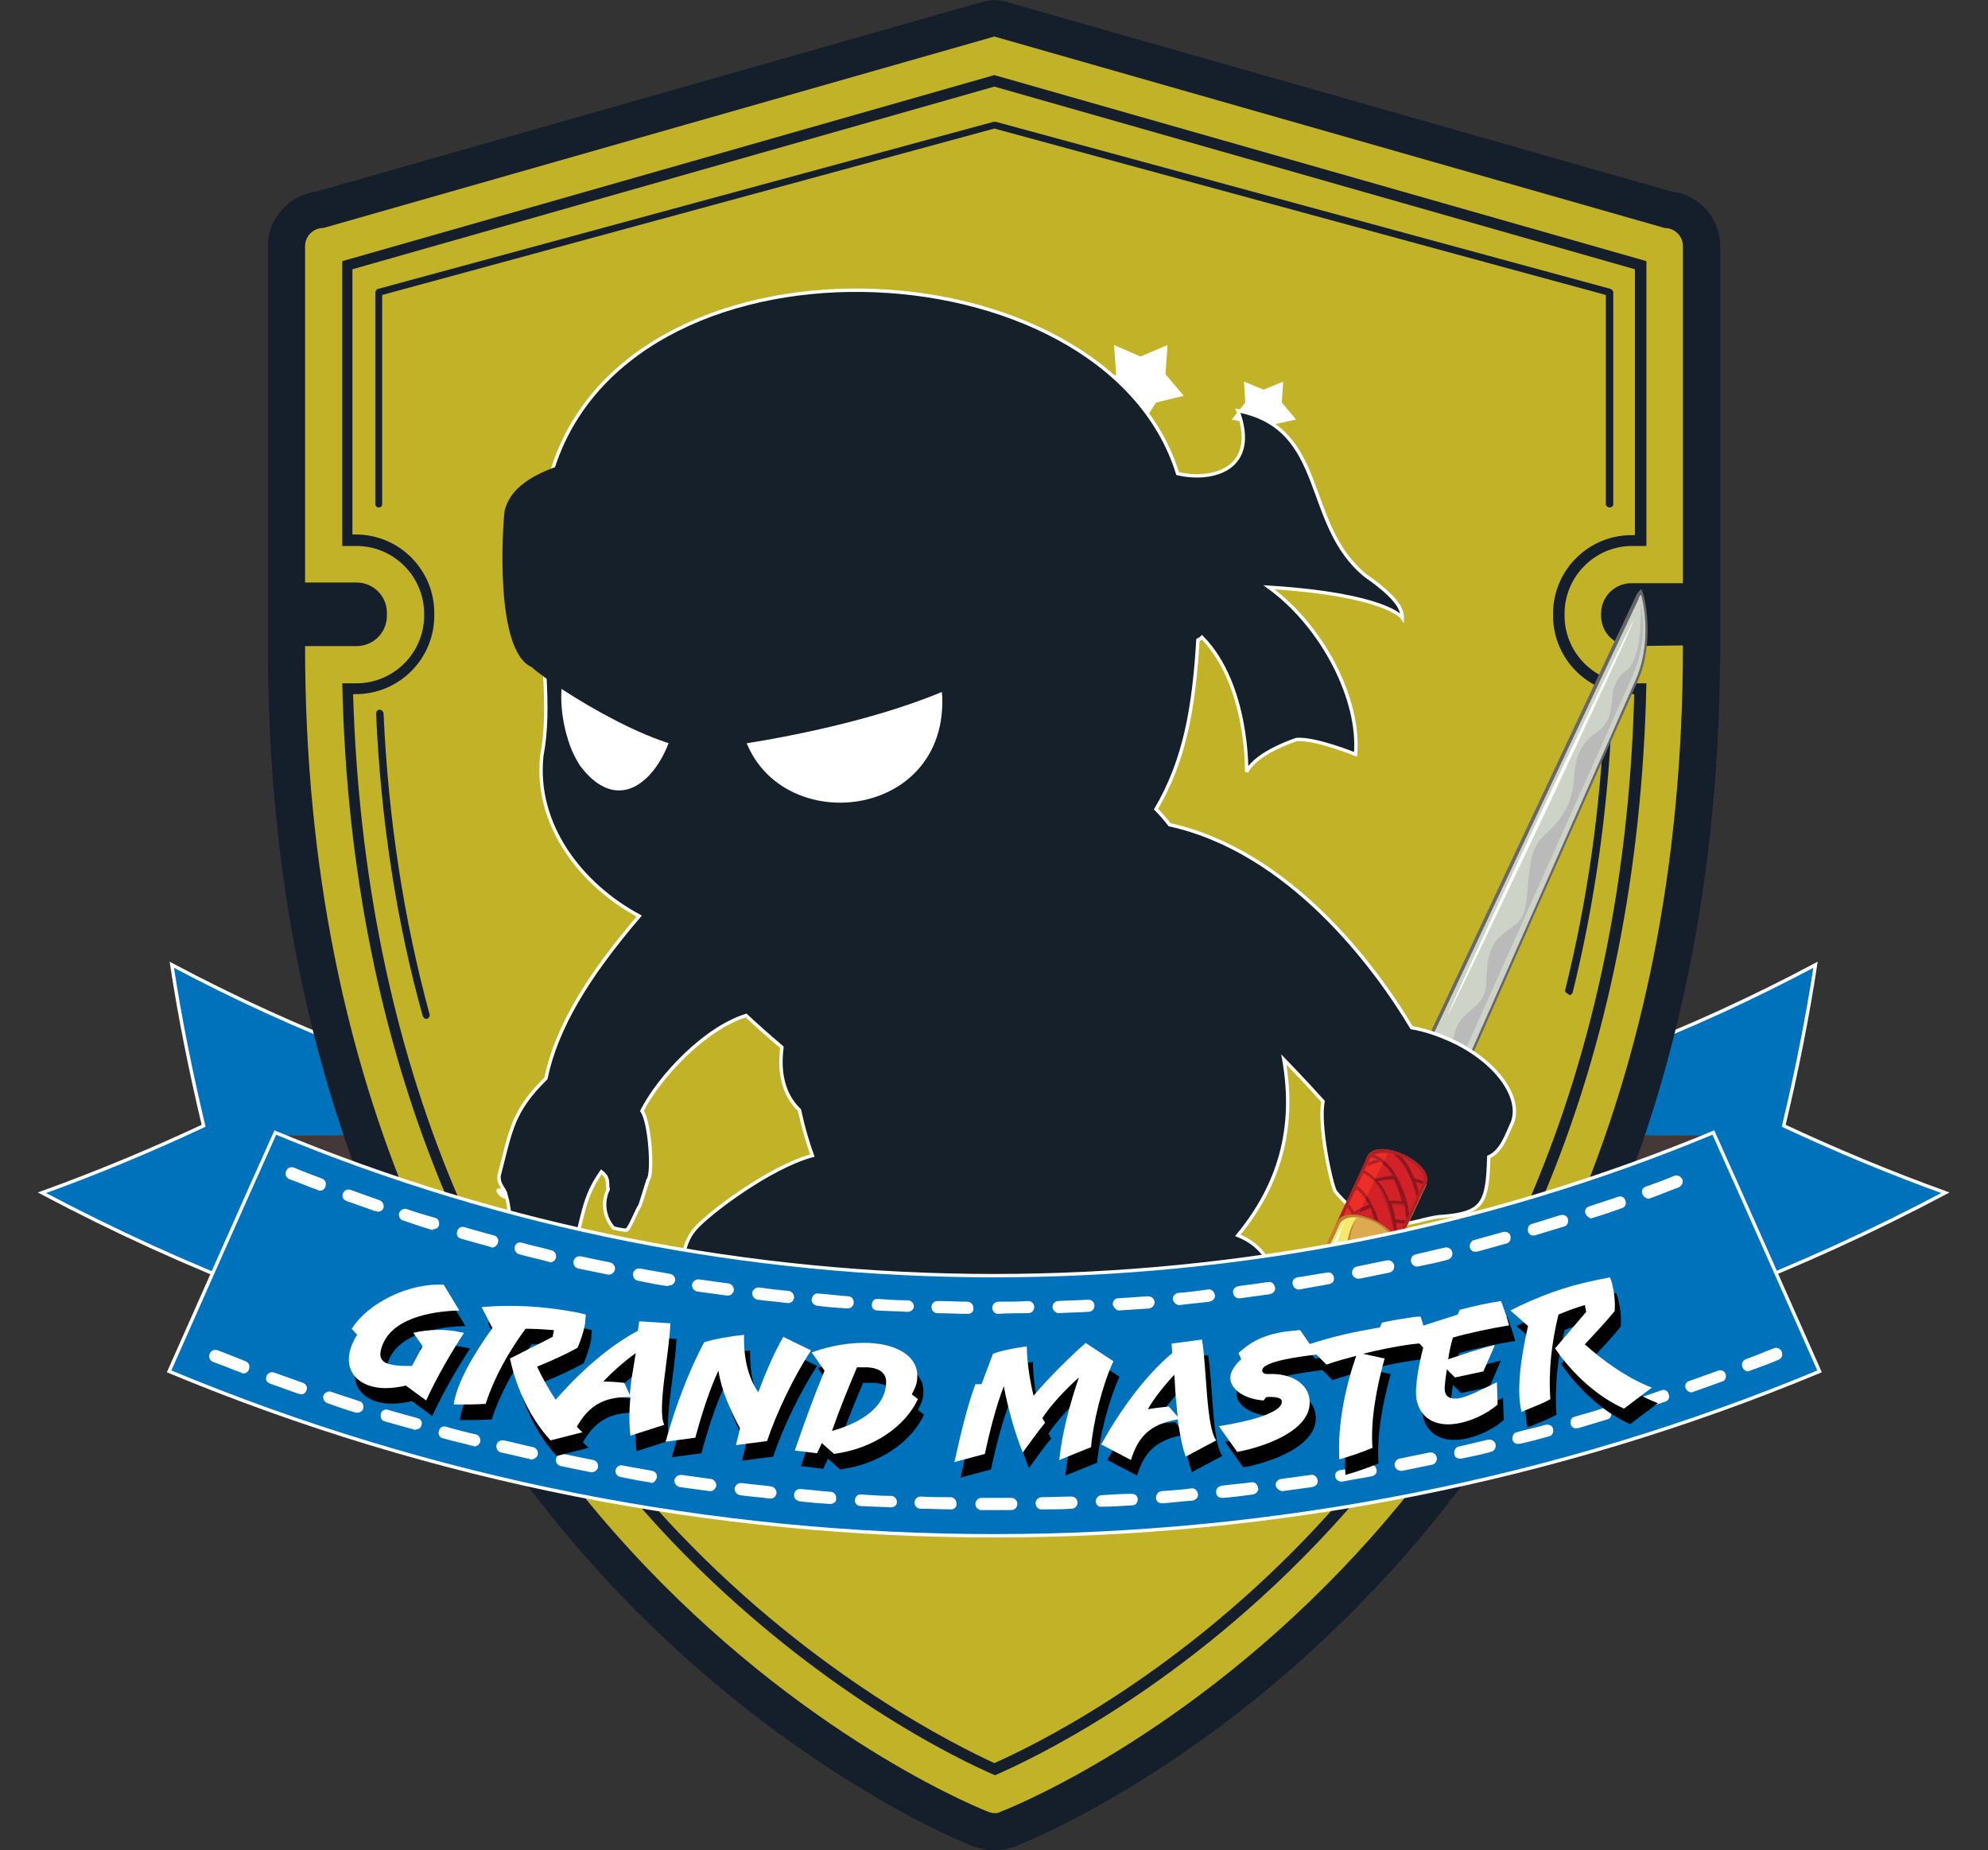 <?xml version="1.0" encoding="utf-8"?>
<!-- Generator: Adobe Illustrator 27.5.0, SVG Export Plug-In . SVG Version: 6.00 Build 0)  -->
<svg version="1.1" id="Layer_1" xmlns="http://www.w3.org/2000/svg" xmlns:xlink="http://www.w3.org/1999/xlink" x="0px" y="0px"
	 viewBox="0 0 293.9 273.5" style="enable-background:new 0 0 293.9 273.5;" xml:space="preserve">
<rect x="0" y="0" width="293.9" height="273.5" fill="#333333" stroke="none"/>
<style type="text/css">
	.st0{fill:#0072BC;stroke:#FFFFFF;stroke-width:0.5;stroke-miterlimit:10;}
	.st1{fill:#453838;}
	.st2{fill:#151F2B;}
	.st3{fill:#C2B227;}
	.st4{fill:#FFFFFF;}
	.st5{fill:#666766;}
	.st6{fill:#CED3C8;}
	.st7{fill:#B9BAB9;}
	.st8{fill:#16202B;}
	.st9{fill:none;stroke:#FFFFFF;stroke-width:0.5;}
	.st10{fill:#C47D35;}
	.st11{fill:#AF2024;}
	.st12{fill:#ED2E27;}
	.st13{fill:#D32128;}
	.st14{fill:#F5E96C;}
	.st15{fill:#E8BA5D;}
	.st16{fill:#8E161F;}
	.st17{fill:#DDAA50;}
	.st18{fill:#F4D271;}
	.st19{enable-background:new    ;}
</style>
<g>
	<path class="st0" d="M210.2,165c20.1-5,39.6-12.5,58.2-22.4c-1.2,7.9-2.8,15.8-4.7,23.8c7.7,3.6,15.6,6.9,23.9,9.9
		c-21.5,11.4-44.2,20.1-67.4,25.9C216.9,189.8,213.6,177.4,210.2,165L210.2,165z"/>
	<path class="st1" d="M210.2,165c13.8,2.1,28.1,3.1,43,2.8c5.2,11.8,10.5,23.6,15.7,35.3c-16.7,1.1-33,0.7-48.7-0.9
		C216.9,189.8,213.6,177.4,210.2,165L210.2,165z"/>
	<path class="st0" d="M83.6,165c-20-5-39.6-12.5-58.2-22.4c1.2,7.9,2.8,15.8,4.7,23.8c-7.7,3.6-15.6,6.9-23.9,9.9
		c21.5,11.4,44.2,20.1,67.4,25.9C77,189.8,80.3,177.4,83.6,165L83.6,165z"/>
	<path class="st1" d="M83.6,165c-13.8,2.1-28.1,3.1-43,2.8c-5.2,11.8-10.5,23.6-15.7,35.3c16.7,1.1,33,0.7,48.7-0.9
		C77,189.8,80.3,177.4,83.6,165L83.6,165z"/>
</g>
<g>
	<path class="st2" d="M147,273.5c-0.9,0-1.9-0.2-2.8-0.5c0,0-0.1,0-0.1,0c-1.1-0.4-26.7-10.5-52.5-37.4
		c-15.1-15.8-27.2-34.2-35.8-54.6c-10.8-25.5-16.2-54.2-16.2-85.4V36.4c0-4.2,3.2-7.6,7.2-8.1l98.7-28.1c0.5-0.1,1-0.2,1.5-0.2
		s1,0.1,1.5,0.2l98.6,28.1c4.1,0.5,7.2,3.9,7.2,8.1v59.1c0,31.3-5.4,60.2-16.2,85.7c-8.6,20.5-20.7,38.9-35.8,54.6
		c-25.8,26.9-51.4,36.8-52.4,37.2c0,0-0.1,0-0.1,0C148.9,273.3,148,273.5,147,273.5L147,273.5L147,273.5z"/>
	<path class="st3" d="M241.2,95.5c-2.5,0-4.5-2-4.5-4.5v-0.3c0-2.5,2-4.5,4.5-4.5h7.6V36.4c0-1.5-1.2-2.7-2.7-2.7L147,5.4L47.8,33.7
		c-1.5,0-2.7,1.2-2.7,2.7v49.7h7.6c2.5,0,4.5,2,4.5,4.5V91c0,2.5-2,4.5-4.5,4.5h-7.6c0,133.5,101,172.3,101,172.3
		c0.3,0.1,0.6,0.2,0.9,0.2s0.6,0,0.9-0.2c0,0,100.9-38.1,100.9-172.4C240.4,95.5,241.2,95.5,241.2,95.5L241.2,95.5z"/>
	<path class="st2" d="M147,11.1l96.4,27.5v42.1h-2.1c-5.5,0-10,4.5-10,10V91c0,5.5,4.5,10,10,10h2.1c-0.6,27.8-5.7,53.3-15.3,76
		c-8.1,19.2-19.4,36.5-33.6,51.3c-21.3,22.2-42.6,32-47.4,34.1c-4.9-2.1-26.5-12.3-47.9-34.7c-14.1-14.9-25.4-32.1-33.4-51.3
		c-9.5-22.6-14.6-47.9-15.2-75.4h2.1c5.5,0,10-4.5,10-10v-0.3c0-5.5-4.5-10-10-10h-2.1V38.6L147,11.1L147,11.1z M147,12.8l-94.9,27
		v39.2h0.5c6.4,0,11.6,5.2,11.6,11.6V91c0,6.4-5.2,11.6-11.6,11.6h-0.4c0.8,26.6,5.8,51.2,15,73.1c8,19,19.1,36.1,33.1,50.8
		c20.4,21.4,41.3,31.6,46.7,34.1c5.4-2.4,25.9-12.2,46.2-33.4c14-14.6,25.2-31.7,33.3-50.8c9.3-22,14.4-46.8,15.1-73.8h-0.4
		c-6.4,0-11.6-5.2-11.6-11.6v-0.3c0-6.4,5.2-11.6,11.6-11.6h0.5V39.8L147,12.8L147,12.8z"/>
	<path class="st2" d="M62.5,150.2c-3.9-14-6.2-29-6.9-44.7l0,0c0-0.3,0.2-0.6,0.5-0.6l0,0c0.3,0,0.5,0.2,0.6,0.5l0,0
		c0.7,15.7,3,30.5,6.8,44.5l0,0c0.1,0.3-0.1,0.6-0.4,0.7l0,0c0,0-0.1,0-0.1,0l0,0C62.8,150.6,62.6,150.4,62.5,150.2L62.5,150.2
		L62.5,150.2z"/>
	<path class="st2" d="M231.8,146.9c-0.3-0.1-0.5-0.4-0.4-0.6l0,0c3.2-12.9,5.2-26.5,5.8-40.8l0,0c0-0.3,0.3-0.5,0.6-0.5l0,0
		c0.3,0,0.5,0.3,0.5,0.6l0,0c-0.6,14.4-2.6,28.1-5.8,41.1l0,0c-0.1,0.2-0.3,0.4-0.5,0.4l0,0C231.9,146.9,231.8,146.9,231.8,146.9
		L231.8,146.9L231.8,146.9z"/>
	<path class="st2" d="M237.4,74.5V43.6L147,19L56.5,43.6v30.9c0,0.3-0.2,0.5-0.5,0.5l0,0c-0.3,0-0.5-0.2-0.5-0.5l0,0V43.2
		c0-0.2,0.2-0.5,0.4-0.5l0,0L146.9,18h0.3l90.9,24.7c0.2,0.1,0.4,0.3,0.4,0.5l0,0v31.3c0,0.3-0.2,0.5-0.5,0.5l0,0
		C237.6,75,237.4,74.7,237.4,74.5L237.4,74.5L237.4,74.5z"/>
	<g>
		<polygon class="st4" points="142.1,61.7 142.7,56.2 139.2,51.8 144.6,50.7 147.7,46.1 150.5,50.9 155.8,52.3 152.1,56.5 152.4,62 
			147.3,59.8 		"/>
		<polygon class="st4" points="125.2,63.1 123,59.5 118.9,58.5 121.6,55.3 121.3,51 125.2,52.7 129.1,51 128.8,55.3 131.6,58.5 
			127.4,59.5 		"/>
		<polygon class="st4" points="168.6,63.1 166.4,59.5 162.3,58.5 165,55.3 164.7,51 168.6,52.7 172.6,51 172.3,55.3 175,58.5 
			170.9,59.5 		"/>
		<polygon class="st4" points="186.8,65.4 185.1,62.7 182.1,62 184.1,59.5 183.9,56.4 186.8,57.6 189.7,56.4 189.5,59.5 191.6,62 
			188.5,62.7 		"/>
		<polygon class="st4" points="107.1,65.4 105.4,62.7 102.3,62 104.4,59.5 104.1,56.4 107.1,57.6 110,56.4 109.8,59.5 111.8,62 
			108.7,62.7 		"/>
	</g>
</g>
<g>
	<g>
		<g>
			<path class="st5" d="M209.2,157.5l0.5-1.1L241.9,88c0.2-0.4,0.6-0.9,0.7-0.9c0,0,0,0,0.1,0.1c0.6,1,1.9,8-0.6,13.5
				c-2.4,5.3-24.4,55.1-26.8,60.6L209.2,157.5L209.2,157.5z"/>
			<path class="st6" d="M209.8,157.3l0.4-0.8l32.2-68.3c0.1-0.1,0.1-0.2,0.2-0.3c0.6,1.9,1.4,7.8-0.8,12.6
				c-2.3,5.2-23.3,52.7-26.6,60.1L209.8,157.3L209.8,157.3z"/>
			<path class="st7" d="M241.7,100.6c2.2-4.8,1.4-10.8,0.8-12.6c0.4,6.2-0.6,10.1-2.1,11.1c-1.4,1-2,2.7-2.1,4.6
				c-0.2,1.9-0.5,3.4-2.3,4.6s-3.1,2.9-3.3,6.7c-0.2,3.8-2.1,6.5-4.2,8.3c-2.1,1.8-2.3,3.9-2.7,8.6c-0.4,4.8-1.5,4.3-3.8,6.3
				c-2.3,2-2.1,4.7-2.3,7.4c-0.1,2.7-2.5,3.5-3.9,5.4c-1.2,1.6-1.7,7.3-1.8,9.1l1.1,0.7C218.4,153.3,239.4,105.8,241.7,100.6
				L241.7,100.6z"/>
			<path class="st6" d="M241.7,100.6c2.2-4.8,1.4-10.8,0.8-12.6c-0.1,0.1-0.1,0.2-0.2,0.3c0,0,1.8,5.3-0.8,11.2
				c-2.4,5.6-25,55.9-27.2,60.9l0.7,0.5C218.4,153.3,239.4,105.8,241.7,100.6z"/>
			<path class="st4" d="M228,121c-7.6,16-13.8,29-13.9,28.9c-0.1-0.1,5.9-13.1,13.4-29.1c7.6-16,13.8-29,13.9-28.9
				C241.6,91.9,235.5,105,228,121L228,121z"/>
		</g>
		<g>
			<g>
				<path class="st8" d="M214.6,153.8c-2-0.9-4-1.6-5.9-1.9c-5.5-9.2-18.1-26.1-35.8-30c-0.6-0.8-1.3-1.6-2-2.3
					c4.3-7.3,5.6-15.1,6.2-25c0.2-0.1,0.4-0.2,0.6-0.4c6.9,7,6.6,19.9,6.6,19.9c1.4-2.9,7.4-4.8,7.4-4.8c2.8-0.2,8.7,2.2,8.7,2.2
					c0.7-7.9-4.7-18.8-12.8-24.7c17.4,1.1,19.7,4.5,19.7,4.5c0-1.1-0.5-2.8-5.4-6.2c-9.4-7.6-5.5-21.8-18.9-24.4
					c3.2,8.7-3.8,10.5-8.9,9.3c-10.8-34.8-82.5-37.7-92.8,0.7c-2.5,1-4.7,0.6-5.8,5.1c-0.3,3.3-2,20.4,5,23.3
					c0.3,5.2,0.3,8.9-0.4,12.6l0,0c-1.1,10.2,5.8,19.1,14.4,23.7c-7.6,8.9-12.2,16.4-13.8,24c-5,4.9-5.2,7.8-6.9,14.3
					c-0.2,1.4,0.8,1.9,1,2.9c-1.8-1.7-1.3,0.1,0.1,0.4c0.7,2.4,0.3,5.7,2.1,6.8c0.2,0.4,1.2,1.6,2.4,2.7c0.5,1,1.8,4.7,1.8,4.7
					s2.2,3.4,2.4,3.6c2.2,0.9,2.6-2.3,1.8-4c2.7,1.8,3.9-0.5,1.8-2.6c0.1,0,0.2,0.1,0.3,0.1l0,0c0,0,0.4,0.2,0.5-0.2
					c1-1.8-1.7-3-3.3-3.3c1.6-5,1.4-7.6,4.2-11.6c1.2,0.9,0.8,1.6,1,2.6c-0.9,1.9-0.6,4.1,0.8,5.7c0,0,1.4,0.4,2,0.3
					c0.6-0.7,1.5-3.1,1.9-3.6c0.2-0.5,0.9-2.9,1.2-3.8c0.8-0.8,0.3-8.6-0.9-10.2c2.6-5.1,9.3-12.2,15.4-14.1c1.5,1.4,3.3,3,5.3,4.7
					c-0.4,3.1-0.1,6.7,2.6,9.3c0,0,0.6,3.1,1.9,6.7c-6.3,1.7-15.3,8.5-17.3,10.8c-2.2,2.5-2.2,6.1-1.8,11.6
					c1.8,9.9,3.7,9.9,12.7,18.4c-5.6,2.8-7.7,5.2-6.9,8.8h34.5c0,0,0-0.1,0.1-0.4c1.6,0.9,8,0.2,10.5,0.4c2.9,0,32.2,0,36,0
					c4.9-1.3,2-9.9,1.5-13.6c-2-7.6,3.1-20.4-6.4-24.2c6.1-7.4,8.6-15.8,6.8-26c2.7,2.8,5,5.3,5.8,6.2c-0.7,3.3,1.1,11.9,1.8,13.3
					c1.2,1.5,4.3,4.6,6.1,3.2c1,3.6,7,0.5,9.8,0.5c6-0.5,6.6-2,6.8-8.8c1.9-0.8,2.7-3.4,3.5-5.1l0,0
					C225,162.1,221.1,156.8,214.6,153.8L214.6,153.8z M134.1,199.7c-0.1,0.4-0.3,0.8-0.4,1.2c-1.5-2.3-2.6-3.8-2.6-3.8
					c2.4-1.1,4.5-2.6,6-4C135.7,195.7,134.6,198.2,134.1,199.7L134.1,199.7z"/>
				<path class="st8" d="M141.7,220.4C141.7,220.5,141.7,220.5,141.7,220.4L141.7,220.4z"/>
				<path class="st8" d="M141.7,220.4c0-0.1,0-0.2,0-0.3C141.7,220.3,141.7,220.3,141.7,220.4z"/>
			</g>
			<g>
				<path class="st9" d="M214.6,153.8c-2-0.9-4-1.6-5.9-1.9c-5.5-9.2-18.1-26.1-35.8-30c-0.6-0.8-1.3-1.6-2-2.3
					c4.3-7.3,5.6-15.1,6.2-25c0.2-0.1,0.4-0.2,0.6-0.4c6.9,7,6.6,19.9,6.6,19.9c1.4-2.9,7.4-4.8,7.4-4.8c2.8-0.2,8.7,2.2,8.7,2.2
					c0.7-7.9-4.7-18.8-12.8-24.7c17.4,1.1,19.7,4.5,19.7,4.5c0-1.1-0.5-2.8-5.4-6.2c-9.4-7.6-5.5-21.8-18.9-24.4
					c3.2,8.7-3.8,10.5-8.9,9.3c-10.8-34.8-82.5-37.7-92.8,0.7c-2.5,1-4.7,0.6-5.8,5.1c-0.3,3.3-2,20.4,5,23.3
					c0.3,5.2,0.3,8.9-0.4,12.6l0,0c-1.1,10.2,5.8,19.1,14.4,23.7c-7.6,8.9-12.2,16.4-13.8,24c-5,4.9-5.2,7.8-6.9,14.3
					c-0.2,1.4,0.8,1.9,1,2.9c-1.8-1.7-1.3,0.1,0.1,0.4c0.7,2.4,0.3,5.7,2.1,6.8c0.2,0.4,1.2,1.6,2.4,2.7c0.5,1,1.8,4.7,1.8,4.7
					s2.2,3.4,2.4,3.6c2.2,0.9,2.6-2.3,1.8-4c2.7,1.8,3.9-0.5,1.8-2.6c0.1,0,0.2,0.1,0.3,0.1l0,0c0,0,0.4,0.2,0.5-0.2
					c1-1.8-1.7-3-3.3-3.3c1.6-5,1.4-7.6,4.2-11.6c1.2,0.9,0.8,1.6,1,2.6c-0.9,1.9-0.6,4.1,0.8,5.7c0,0,1.4,0.4,2,0.3
					c0.6-0.7,1.5-3.1,1.9-3.6c0.2-0.5,0.9-2.9,1.2-3.8c0.8-0.8,0.3-8.6-0.9-10.2c2.6-5.1,9.3-12.2,15.4-14.1c1.5,1.4,3.3,3,5.3,4.7
					c-0.4,3.1-0.1,6.7,2.6,9.3c0,0,0.6,3.1,1.9,6.7c-6.3,1.7-15.3,8.5-17.3,10.8c-2.2,2.5-2.2,6.1-1.8,11.6
					c1.8,9.9,3.7,9.9,12.7,18.4c-5.6,2.8-7.7,5.2-6.9,8.8h34.5c0,0,0-0.1,0.1-0.4c1.6,0.9,8,0.2,10.5,0.4c2.9,0,32.2,0,36,0
					c4.9-1.3,2-9.9,1.5-13.6c-2-7.6,3.1-20.4-6.4-24.2c6.1-7.4,8.6-15.8,6.8-26c2.7,2.8,5,5.3,5.8,6.2c-0.7,3.3,1.1,11.9,1.8,13.3
					c1.2,1.5,4.3,4.6,6.1,3.2c1,3.6,7,0.5,9.8,0.5c6-0.5,6.6-2,6.8-8.8c1.9-0.8,2.7-3.4,3.5-5.1l0,0
					C225,162.1,221.1,156.8,214.6,153.8L214.6,153.8z M134.1,199.7c-0.1,0.4-0.3,0.8-0.4,1.2c-1.5-2.3-2.6-3.8-2.6-3.8
					c2.4-1.1,4.5-2.6,6-4C135.7,195.7,134.6,198.2,134.1,199.7L134.1,199.7z"/>
				<path class="st9" d="M141.7,220.4C141.7,220.5,141.7,220.5,141.7,220.4L141.7,220.4z"/>
				<path class="st9" d="M141.7,220.4c0-0.1,0-0.2,0-0.3C141.7,220.3,141.7,220.3,141.7,220.4z"/>
			</g>
		</g>
		<g>
			<g>
				
					<rect x="196.8" y="174.4" transform="matrix(0.422 -0.907 0.907 0.422 -44.761 288.258)" class="st10" width="13.6" height="9.6"/>
				<path class="st10" d="M205.1,187.4c-2.1,4.6-10.9,0.4-8.7-4.1C198.5,178.7,207.3,182.9,205.1,187.4z"/>
				<path class="st10" d="M206.4,184.6c-1.4,3.2-10.3-1-8.7-4.1C199.1,177.4,208,181.5,206.4,184.6z"/>
				<path class="st10" d="M210.8,175.1c-1.4,3.2-10.3-1-8.7-4.1C203.5,167.8,212.4,172,210.8,175.1z"/>
			</g>
			<path class="st11" d="M210.8,175.1c1.6-3.1-7.3-7.3-8.7-4.1c0,0.1-5.7,12.2-5.7,12.4l1.3-2.8l0,0c1.4-3.1,10.1,1,8.7,4l0,0
				L210.8,175.1L210.8,175.1L210.8,175.1z"/>
			<path class="st12" d="M207.4,171.1c-1.4-0.7-4.1-1.2-4.9,0.2l-3.9,8.4c2.1-1.2,7.4,1.2,7.8,3.6l3.8-8.1l0,0
				C211.1,173.9,209.7,172.2,207.4,171.1z"/>
			<path class="st13" d="M206.4,183.4l3.8-8.1l0,0c1.5-1.9-2.6-4.8-5-4.9c-0.9,1.9-3.1,6.3-4.4,9.1
				C202.9,179.6,206.1,181.6,206.4,183.4L206.4,183.4z"/>
			<path class="st14" d="M196.8,183.6c-1.8,3.9,5.8,7.8,7.8,3.6c0.2-0.5,1.1-2.3,1.3-2.8c0.9-2.5-5.9-6.2-7.8-3.6
				C197.9,181.3,197.1,183.1,196.8,183.6L196.8,183.6z"/>
			<path class="st15" d="M199.3,188.5c3.2,1.5,5.4-0.4,6.4-3.4c1.2-1.6-0.7-3.7-3.1-4.7c-0.4,1.1-1.3,3.8-1.7,4.9
				c-0.8,2.2-4.4,2.1-4.3-0.4C196.7,186.3,197.7,187.7,199.3,188.5L199.3,188.5z"/>
			<g>
				<g>
					<path class="st11" d="M202.4,178.2C202.4,178.2,202.4,178.2,202.4,178.2c-0.9,0.2-1.6,0.5-2.2,0.9c0.1,0.1,0.1,0.2,0.2,0.4l0,0
						c0,0,0.1,0,0.1,0c0.6-0.3,1.3-0.6,2.1-0.9C202.5,178.4,202.4,178.3,202.4,178.2L202.4,178.2z"/>
					<path class="st11" d="M205.5,177.6c0.1,0.2,0.1,0.3,0.2,0.5c0.6,0,1.3,0,1.9,0.2c0-0.2-0.1-0.3-0.1-0.5
						C206.8,177.6,206.1,177.5,205.5,177.6L205.5,177.6z"/>
					<path class="st11" d="M206.3,180.8c0.4,0,0.8,0.1,1.2,0.1l0.2-0.4c-0.5-0.1-1-0.1-1.5-0.2C206.3,180.5,206.3,180.7,206.3,180.8
						L206.3,180.8z"/>
					<path class="st11" d="M210.5,174.6c-0.4-0.2-0.9-0.3-1.3-0.5c0.1,0.2,0.1,0.4,0.2,0.6c0.3,0.1,0.6,0.2,1,0.3
						C210.4,174.9,210.4,174.8,210.5,174.6L210.5,174.6z"/>
					<path class="st11" d="M200.5,175.7l-0.2,0.4c0.1-0.1,0.3-0.2,0.4-0.2C200.6,175.8,200.5,175.8,200.5,175.7L200.5,175.7z"/>
					<path class="st11" d="M206.2,174.3c-0.1-0.2-0.2-0.3-0.3-0.5c-0.9,0-1.7,0.2-2.5,0.4c0.1,0.1,0.2,0.2,0.3,0.4
						C204.6,174.4,205.4,174.3,206.2,174.3z"/>
					<path class="st11" d="M203.5,171.4c-0.4,0.1-0.8,0.2-1.1,0.4l-0.3,0.6c0.6-0.3,1.3-0.5,2-0.7
						C203.8,171.6,203.6,171.4,203.5,171.4L203.5,171.4z"/>
				</g>
				<g>
					<path class="st11" d="M204.9,176.4c-1-1.9-2.2-2.9-3.2-3.4l-0.2,0.4c3.3,1.2,4.2,7.5,4.9,10
						C206.7,181.8,206.3,179.2,204.9,176.4L204.9,176.4z"/>
					<path class="st11" d="M203.1,170.7c-0.2,0.1-0.3,0.2-0.4,0.4c2.8,0.2,5.5,6.9,5.2,9.3l0.4-0.9
						C208.3,176.9,205.6,171.1,203.1,170.7L203.1,170.7z"/>
					<path class="st11" d="M207.2,170.9c-0.4-0.2-0.8-0.3-1.1-0.4c1.6,1,3.1,4.4,3.4,6.3l0.3-0.7
						C209.4,174.5,208.4,172.1,207.2,170.9L207.2,170.9z"/>
					<path class="st11" d="M199.2,178.5c0.2,0.3,0.5,0.6,0.7,1c0.2,0,0.4,0,0.5,0c-0.3-0.6-0.6-1.1-1-1.5L199.2,178.5L199.2,178.5z"
						/>
					<path class="st11" d="M200.7,175.3l-0.2,0.4c1.1,0.8,2.3,2.9,2.7,4.5c0.2,0.1,0.4,0.2,0.6,0.3
						C203.3,178.7,202,176.2,200.7,175.3z"/>
				</g>
			</g>
			<g>
				<path class="st16" d="M209.1,174.2C209.1,174.2,209.1,174.2,209.1,174.2c-0.7-1.5-1.4-3.4-3.1-3.6c1.6,1,3.1,4.4,3.4,6.3
					c0.1-0.2,0.2-0.5,0.3-0.7c-0.1-0.5-0.3-1-0.4-1.5l0,0c0.3,0.1,0.6,0.2,1,0.3C210.8,174.4,209.5,174.4,209.1,174.2L209.1,174.2z"
					/>
				<path class="st16" d="M204.6,171.6c-0.1,0.1-0.1,0.3-0.2,0.4c0.5,0.4,1.1,1,1.6,1.8c-0.9,0-1.7,0.2-2.5,0.4l0,0
					c0,0-0.1-0.1-0.1-0.1c-0.1,0.1-0.1,0.3-0.2,0.4c2.4,2.3,2.6,6.6,3.3,8.8c0.2-0.7,0-1.5-0.1-2.6c0.4,0,0.8,0.1,1.2,0.1
					c0,0,0.2-0.4,0.2-0.4c-0.5-0.1-1-0.1-1.5-0.2c0,0,0,0,0,0c-0.1-0.7-0.3-1.5-0.6-2.4c0.6,0,1.3,0,1.9,0.2
					c0.2,0.8,0.2,1.6,0.3,2.2l0.4-0.9C208.1,177.3,206.6,173,204.6,171.6L204.6,171.6z M207.5,178c0-0.1-0.1-0.2-0.1-0.4
					c-0.7-0.1-1.4-0.2-2-0.1c0,0,0,0,0,0c-0.4-1-1-2.2-1.7-2.9c0.7-0.2,1.6-0.3,2.4-0.3c-0.1-0.2-0.2-0.3-0.3-0.4
					c0.7,1.2,1.2,2.6,1.5,3.9c0,0,0,0,0,0C207.5,177.8,207.5,177.9,207.5,178L207.5,178z"/>
				<path class="st16" d="M203.2,180.2c0.2,0.1,0.4,0.2,0.6,0.3c-0.3-1.2-1-2.6-1.7-3.7c-0.1,0.2-0.2,0.3-0.2,0.5
					c0.2,0.3,0.4,0.6,0.6,0.9c0,0,0-0.1-0.1-0.1c-0.4,0.1-0.8,0.3-1.1,0.4c-0.1,0.2-0.2,0.4-0.3,0.7c0.5-0.2,1.1-0.5,1.7-0.7
					C202.8,179.1,203,179.7,203.2,180.2L203.2,180.2z"/>
			</g>
			<path class="st17" d="M203,180.6c-0.8-0.4-1.6-0.6-2.4-0.7c-2.6,3.6-1.4,8.9,3.8,7.8C206,184.7,207.4,182.9,203,180.6L203,180.6z
				"/>
			<path class="st18" d="M201.5,189c2.5,0.2,3.4-2.1,4.2-3.9c0.4-0.8,0.6-1.5,0-2.4c-1,3.2-2.8,7.4-6.9,5.5
				C199.6,188.7,200.6,189,201.5,189L201.5,189z"/>
			<path class="st4" d="M198.9,184.2c-0.4-0.5-1.4,0.3-1.2-0.6s1.3-3.5,1-3c-0.5,1.4-2.6,3.8-1.5,5.5
				C196.4,184.2,199.2,185.2,198.9,184.2L198.9,184.2z"/>
			<path class="st10" d="M200.4,180.2c-1.3,2.4-2.3,5.7,1,7.5C198.4,185.6,199.6,182.3,200.4,180.2z"/>
		</g>
	</g>
	<g>
		<g>
			<path class="st4" d="M139.3,103c-1.3-19.7-30.6-18.3-30.1,1.4C110.3,124.2,140,123,139.3,103z"/>
			<path class="st4" d="M99.9,102.2c-2.7-22.9-22.1-10-15.6,8.1l0,0c0,0,0,0,0,0c0.3,0.8,0.7,1.6,1.1,2.3c0,0,0,0,0,0
				c0.1,0.2,0.2,0.3,0.3,0.5l0,0C93.2,123.2,101,110.5,99.9,102.2L99.9,102.2z"/>
		</g>
		<path class="st8" d="M74.6,75.5c-0.3,2.4-1.5,20.7,4,23.1c3.4,3.1,21,14.2,27.4,11.9c-0.8,0.1,49.5-5.8,48.8-23.7
			c-0.6-11.3,2.7-15.8-6.3-17.8C138,67.9,78.2,60.2,74.6,75.5L74.6,75.5z"/>
	</g>
</g>
<g>
	<path class="st0" d="M40.7,167.4c67.8,28.2,144.7,28.2,212.6,0c5.3,11.8,10.5,23.6,15.7,35.3c-77.9,32.4-166.2,32.4-244,0
		C30.2,191,35.4,179.2,40.7,167.4z"/>
	<path class="st4" d="M145.1,223.2c-0.5,0-0.9-0.4-0.9-0.9l0,0c0-0.5,0.4-0.9,0.9-0.9l0,0c0.6,0,1.2,0,1.8,0l0,0c0.9,0,1.7,0,2.6,0
		l0,0c0.5,0,0.9,0.4,0.9,0.9l0,0c0,0.5-0.4,0.9-0.9,0.9l0,0c-0.9,0-1.8,0-2.6,0l0,0C146.3,223.2,145.7,223.2,145.1,223.2
		L145.1,223.2L145.1,223.2z M140.6,223.1c-1.5,0-3-0.1-4.5-0.1l0,0c-0.5,0-0.9-0.4-0.9-0.9l0,0c0-0.5,0.4-0.9,0.9-0.9l0,0
		c1.5,0.1,3,0.1,4.4,0.1l0,0c0.5,0,0.9,0.4,0.9,0.9l0,0C141.5,222.7,141.1,223.1,140.6,223.1L140.6,223.1L140.6,223.1z M153.1,222.2
		c0-0.5,0.4-0.9,0.9-0.9l0,0c1.5,0,3-0.1,4.4-0.1l0,0c0.5,0,0.9,0.4,0.9,0.9l0,0c0,0.5-0.4,0.9-0.9,0.9l0,0c-1.5,0.1-3,0.1-4.5,0.1
		h0C153.5,223.1,153.1,222.7,153.1,222.2L153.1,222.2L153.1,222.2z M131.7,222.8c-1.5-0.1-3-0.1-4.5-0.2l0,0c-0.5,0-0.9-0.5-0.8-0.9
		l0,0c0-0.5,0.5-0.9,0.9-0.8l0,0c1.5,0.1,3,0.2,4.4,0.2l0,0c0.5,0,0.9,0.4,0.9,0.9l0,0C132.6,222.5,132.2,222.8,131.7,222.8
		L131.7,222.8C131.7,222.8,131.7,222.8,131.7,222.8L131.7,222.8L131.7,222.8z M162,221.9c0-0.5,0.4-0.9,0.9-0.9l0,0
		c1.5-0.1,3-0.2,4.4-0.2l0,0c0.5,0,0.9,0.3,0.9,0.8l0,0c0,0.5-0.3,0.9-0.8,0.9l0,0c-1.5,0.1-3,0.2-4.5,0.2l0,0c0,0,0,0,0,0l0,0
		C162.4,222.8,162,222.4,162,221.9L162,221.9L162,221.9z M122.7,222.3c-1.5-0.1-3-0.2-4.5-0.4l0,0c-0.5-0.1-0.9-0.5-0.8-1l0,0
		c0-0.5,0.5-0.9,1-0.8l0,0c1.5,0.1,2.9,0.3,4.4,0.4l0,0c0.5,0,0.9,0.5,0.8,1l0,0C123.7,221.9,123.3,222.3,122.7,222.3L122.7,222.3
		C122.8,222.3,122.8,222.3,122.7,222.3L122.7,222.3L122.7,222.3z M170.9,221.4c0-0.5,0.3-0.9,0.8-1l0,0c1.5-0.1,2.9-0.2,4.4-0.4l0,0
		c0.5-0.1,0.9,0.3,1,0.8l0,0c0.1,0.5-0.3,0.9-0.8,1l0,0c-1.5,0.1-3,0.3-4.4,0.4l0,0c0,0-0.1,0-0.1,0l0,0
		C171.3,222.2,170.9,221.9,170.9,221.4L170.9,221.4L170.9,221.4z M113.8,221.5c-1.5-0.2-3-0.3-4.4-0.5l0,0c-0.5-0.1-0.8-0.5-0.8-1
		l0,0c0.1-0.5,0.5-0.8,1-0.8l0,0c1.5,0.2,2.9,0.3,4.4,0.5l0,0c0.5,0.1,0.8,0.5,0.8,1l0,0c-0.1,0.5-0.4,0.8-0.9,0.8l0,0
		C113.9,221.5,113.9,221.5,113.8,221.5L113.8,221.5L113.8,221.5z M179.8,220.6c-0.1-0.5,0.3-0.9,0.8-1l0,0c1.5-0.2,2.9-0.3,4.4-0.5
		l0,0c0.5-0.1,0.9,0.3,1,0.8l0,0c0.1,0.5-0.3,0.9-0.8,1l0,0c-1.5,0.2-3,0.4-4.4,0.5l0,0c0,0-0.1,0-0.1,0l0,0
		C180.2,221.4,179.8,221.1,179.8,220.6L179.8,220.6z M104.9,220.4c-1.5-0.2-2.9-0.4-4.4-0.6l0,0c-0.5-0.1-0.8-0.5-0.8-1l0,0
		c0.1-0.5,0.5-0.8,1-0.8l0,0c1.5,0.2,2.9,0.4,4.4,0.6l0,0c0.5,0.1,0.8,0.5,0.8,1l0,0c-0.1,0.4-0.4,0.8-0.9,0.8l0,0
		C105,220.4,105,220.4,104.9,220.4L104.9,220.4L104.9,220.4z M188.6,219.6c-0.1-0.5,0.3-0.9,0.8-1l0,0c1.5-0.2,2.9-0.4,4.4-0.6l0,0
		c0.5-0.1,0.9,0.3,1,0.8l0,0c0.1,0.5-0.3,0.9-0.8,1l0,0c-1.5,0.2-2.9,0.4-4.4,0.6l0,0c0,0-0.1,0-0.1,0l0,0
		C189.1,220.3,188.7,220,188.6,219.6L188.6,219.6L188.6,219.6z M96.1,219.1c-1.5-0.2-2.9-0.5-4.4-0.8l0,0c-0.5-0.1-0.8-0.6-0.7-1
		l0,0c0.1-0.5,0.6-0.8,1-0.7l0,0c1.5,0.3,2.9,0.5,4.4,0.8l0,0c0.5,0.1,0.8,0.5,0.7,1l0,0c-0.1,0.4-0.4,0.8-0.9,0.8l0,0
		C96.2,219.1,96.1,219.1,96.1,219.1L96.1,219.1L96.1,219.1z M197.4,218.3c-0.1-0.5,0.2-0.9,0.7-1l0,0c1.5-0.2,2.9-0.5,4.4-0.8l0,0
		c0.5-0.1,0.9,0.2,1,0.7l0,0c0.1,0.5-0.2,0.9-0.7,1l0,0c-1.5,0.3-2.9,0.5-4.4,0.8l0,0c0,0-0.1,0-0.1,0l0,0
		C197.9,219,197.5,218.7,197.4,218.3L197.4,218.3L197.4,218.3z M87.3,217.6c-1.5-0.3-2.9-0.6-4.4-0.9l0,0c-0.5-0.1-0.8-0.6-0.7-1.1
		l0,0c0.1-0.5,0.6-0.8,1.1-0.7l0,0c1.4,0.3,2.9,0.6,4.4,0.9l0,0c0.5,0.1,0.8,0.6,0.7,1.1l0,0c-0.1,0.4-0.5,0.7-0.9,0.7l0,0
		C87.4,217.6,87.3,217.6,87.3,217.6L87.3,217.6L87.3,217.6z M206.2,216.7c-0.1-0.5,0.2-1,0.7-1.1l0,0c1.4-0.3,2.9-0.6,4.4-0.9l0,0
		c0.5-0.1,1,0.2,1.1,0.7l0,0c0.1,0.5-0.2,1-0.7,1.1l0,0c-1.5,0.3-2.9,0.6-4.4,0.9l0,0c-0.1,0-0.1,0-0.2,0l0,0
		C206.7,217.4,206.3,217.1,206.2,216.7L206.2,216.7L206.2,216.7z M78.5,215.7c-1.4-0.3-2.9-0.7-4.4-1l0,0c-0.5-0.1-0.8-0.6-0.7-1.1
		l0,0c0.1-0.5,0.6-0.8,1.1-0.7l0,0c1.4,0.3,2.9,0.7,4.3,1l0,0c0.5,0.1,0.8,0.6,0.7,1.1l0,0c-0.1,0.4-0.5,0.7-0.9,0.7l0,0
		C78.7,215.8,78.6,215.8,78.5,215.7L78.5,215.7L78.5,215.7z M215,214.9c-0.1-0.5,0.2-1,0.7-1.1l0,0c1.4-0.3,2.9-0.7,4.3-1l0,0
		c0.5-0.1,1,0.2,1.1,0.7l0,0c0.1,0.5-0.2,1-0.7,1.1l0,0c-1.4,0.4-2.9,0.7-4.4,1l0,0c-0.1,0-0.1,0-0.2,0l0,0
		C215.4,215.6,215,215.3,215,214.9L215,214.9L215,214.9z M69.8,213.7c-1.4-0.4-2.9-0.7-4.3-1.1l0,0c-0.5-0.1-0.8-0.6-0.6-1.1l0,0
		c0.1-0.5,0.6-0.8,1.1-0.6l0,0c1.4,0.4,2.9,0.8,4.3,1.1l0,0c0.5,0.1,0.8,0.6,0.7,1.1l0,0c-0.1,0.4-0.5,0.7-0.9,0.7l0,0
		C70,213.7,69.9,213.7,69.8,213.7L69.8,213.7L69.8,213.7z M223.6,212.8c-0.1-0.5,0.2-1,0.6-1.1l0,0c1.4-0.4,2.9-0.7,4.3-1.1l0,0
		c0.5-0.1,1,0.1,1.1,0.6l0,0c0.1,0.5-0.1,1-0.6,1.1l0,0c-1.4,0.4-2.9,0.8-4.3,1.1l0,0c-0.1,0-0.1,0-0.2,0l0,0
		C224.1,213.5,223.7,213.2,223.6,212.8L223.6,212.8L223.6,212.8z M61.2,211.3c-1.4-0.4-2.9-0.8-4.3-1.2l0,0
		c-0.5-0.1-0.7-0.6-0.6-1.1l0,0c0.1-0.5,0.6-0.8,1.1-0.6l0,0c1.4,0.4,2.8,0.8,4.3,1.2l0,0c0.5,0.1,0.8,0.6,0.6,1.1l0,0
		c-0.1,0.4-0.5,0.6-0.9,0.6l0,0C61.4,211.4,61.3,211.4,61.2,211.3L61.2,211.3L61.2,211.3z M232.2,210.5c-0.1-0.5,0.1-1,0.6-1.1l0,0
		c1.4-0.4,2.9-0.8,4.3-1.3l0,0c0.5-0.1,1,0.1,1.1,0.6l0,0c0.1,0.5-0.1,1-0.6,1.1l0,0c-1.4,0.4-2.9,0.9-4.3,1.3l0,0
		c-0.1,0-0.2,0-0.2,0l0,0C232.7,211.2,232.3,210.9,232.2,210.5L232.2,210.5L232.2,210.5z M52.6,208.8c-1.4-0.4-2.8-0.9-4.2-1.4l0,0
		c-0.5-0.2-0.7-0.7-0.6-1.1l0,0c0.2-0.5,0.7-0.7,1.1-0.6l0,0c1.4,0.5,2.8,0.9,4.2,1.4l0,0c0.5,0.1,0.7,0.6,0.6,1.1l0,0
		c-0.1,0.4-0.5,0.6-0.9,0.6l0,0C52.8,208.8,52.7,208.8,52.6,208.8L52.6,208.8L52.6,208.8z M240.8,208c-0.1-0.5,0.1-1,0.6-1.1l0,0
		c1.4-0.4,2.8-0.9,4.2-1.4l0,0c0.5-0.2,1,0.1,1.1,0.6l0,0c0.2,0.5-0.1,1-0.6,1.1l0,0c-1.4,0.5-2.8,0.9-4.2,1.4l0,0
		c-0.1,0-0.2,0-0.3,0l0,0C241.3,208.6,240.9,208.4,240.8,208L240.8,208L240.8,208z M44.1,206c-1.4-0.5-2.8-1-4.2-1.5l0,0
		c-0.5-0.2-0.7-0.7-0.5-1.1l0,0c0.2-0.5,0.7-0.7,1.2-0.5l0,0c1.4,0.5,2.8,1,4.2,1.5l0,0c0.5,0.2,0.7,0.7,0.5,1.1l0,0
		c-0.1,0.4-0.5,0.6-0.8,0.6l0,0C44.3,206,44.2,206,44.1,206L44.1,206L44.1,206z M249.2,205.2c-0.2-0.5,0.1-1,0.6-1.1l0,0
		c1.4-0.5,2.8-1,4.2-1.5l0,0c0.5-0.2,1,0.1,1.1,0.5l0,0c0.2,0.5-0.1,1-0.5,1.1l0,0c-1.4,0.5-2.8,1-4.2,1.5l0,0
		c-0.1,0-0.2,0.1-0.3,0.1l0,0C249.7,205.8,249.4,205.6,249.2,205.2L249.2,205.2L249.2,205.2z M35.7,202.9c-1.4-0.5-2.8-1.1-4.2-1.6
		l0,0c-0.5-0.2-0.7-0.7-0.5-1.2l0,0c0.2-0.5,0.7-0.7,1.2-0.5l0,0c1.4,0.5,2.8,1.1,4.1,1.6l0,0c0.5,0.2,0.7,0.7,0.5,1.2l0,0
		c-0.1,0.4-0.5,0.6-0.8,0.6l0,0C35.9,203,35.8,203,35.7,202.9L35.7,202.9L35.7,202.9z M257.6,202.1c-0.2-0.5,0-1,0.5-1.2l0,0
		c1.4-0.5,2.8-1.1,4.1-1.6l0,0c0.5-0.2,1,0,1.2,0.5l0,0c0.2,0.5,0,1-0.5,1.2l0,0c-1.4,0.6-2.8,1.1-4.2,1.6l0,0
		c-0.1,0-0.2,0.1-0.3,0.1l0,0C258.1,202.7,257.8,202.5,257.6,202.1L257.6,202.1L257.6,202.1z"/>
	<path class="st4" d="M146.7,193.3c0-0.5,0.4-0.9,0.9-0.9l0,0c1.5,0,3,0,4.4-0.1l0,0c0.5,0,0.9,0.4,0.9,0.9l0,0
		c0,0.5-0.4,0.9-0.9,0.9l0,0c-1.5,0-3,0-4.5,0.1l0,0C147.1,194.2,146.7,193.8,146.7,193.3L146.7,193.3L146.7,193.3z M143.1,194.2
		c-1.5,0-3-0.1-4.5-0.1l0,0c-0.5,0-0.9-0.4-0.9-0.9l0,0c0-0.5,0.4-0.9,0.9-0.9l0,0c1.5,0,3,0.1,4.4,0.1l0,0c0.5,0,0.9,0.4,0.9,0.9
		l0,0C144,193.8,143.6,194.2,143.1,194.2L143.1,194.2C143.1,194.2,143.1,194.2,143.1,194.2L143.1,194.2L143.1,194.2z M155.6,193.2
		c0-0.5,0.4-0.9,0.9-0.9l0,0c1.5-0.1,3-0.1,4.4-0.2l0,0c0.5,0,0.9,0.4,0.9,0.9l0,0c0,0.5-0.4,0.9-0.9,0.9l0,0
		c-1.5,0.1-3,0.1-4.5,0.2l0,0c0,0,0,0,0,0l0,0C156,194,155.6,193.6,155.6,193.2L155.6,193.2L155.6,193.2z M134.2,193.9
		c-1.5-0.1-3-0.1-4.5-0.2l0,0c-0.5,0-0.9-0.4-0.8-0.9l0,0c0-0.5,0.4-0.9,0.9-0.8l0,0c1.5,0.1,2.9,0.2,4.4,0.2l0,0
		c0.5,0,0.9,0.4,0.9,0.9l0,0C135.1,193.5,134.7,193.9,134.2,193.9L134.2,193.9C134.2,193.9,134.2,193.9,134.2,193.9L134.2,193.9
		L134.2,193.9z M164.5,192.8c0-0.5,0.3-0.9,0.8-0.9l0,0c1.5-0.1,3-0.2,4.4-0.3l0,0c0.5,0,0.9,0.3,1,0.8l0,0c0,0.5-0.3,0.9-0.8,1l0,0
		c-1.5,0.1-3,0.2-4.5,0.3l0,0c0,0,0,0-0.1,0l0,0C165,193.6,164.6,193.2,164.5,192.8L164.5,192.8L164.5,192.8z M125.3,193.4
		c-1.5-0.1-3-0.2-4.5-0.4l0,0c-0.5-0.1-0.9-0.5-0.8-1l0,0c0.1-0.5,0.5-0.9,1-0.8l0,0c1.5,0.1,2.9,0.3,4.4,0.4l0,0
		c0.5,0,0.9,0.5,0.8,1l0,0C126.2,193,125.8,193.4,125.3,193.4L125.3,193.4C125.3,193.4,125.3,193.4,125.3,193.4L125.3,193.4
		L125.3,193.4z M173.4,192.1c-0.1-0.5,0.3-0.9,0.8-1l0,0c1.5-0.1,2.9-0.3,4.4-0.5l0,0c0.5-0.1,0.9,0.3,1,0.8l0,0
		c0.1,0.5-0.3,0.9-0.8,1l0,0c-1.5,0.2-3,0.3-4.4,0.5l0,0c0,0-0.1,0-0.1,0l0,0C173.9,192.9,173.5,192.5,173.4,192.1L173.4,192.1
		L173.4,192.1z M116.4,192.6c-1.5-0.2-3-0.3-4.4-0.5l0,0c-0.5-0.1-0.8-0.5-0.8-1l0,0c0.1-0.5,0.5-0.8,1-0.8l0,0
		c1.5,0.2,2.9,0.4,4.4,0.5l0,0c0.5,0.1,0.8,0.5,0.8,1l0,0c-0.1,0.5-0.4,0.8-0.9,0.8l0,0C116.5,192.6,116.4,192.6,116.4,192.6
		L116.4,192.6L116.4,192.6z M182.3,191.1c-0.1-0.5,0.3-0.9,0.8-1l0,0c1.5-0.2,2.9-0.4,4.4-0.6l0,0c0.5-0.1,0.9,0.3,1,0.8l0,0
		c0.1,0.5-0.3,0.9-0.8,1l0,0c-1.5,0.2-2.9,0.4-4.4,0.6l0,0c0,0-0.1,0-0.1,0l0,0C182.7,191.9,182.4,191.6,182.3,191.1L182.3,191.1
		L182.3,191.1z M107.5,191.5c-1.5-0.2-2.9-0.4-4.4-0.6l0,0c-0.5-0.1-0.8-0.5-0.8-1l0,0c0.1-0.5,0.5-0.8,1-0.8l0,0
		c1.5,0.2,2.9,0.4,4.4,0.6l0,0c0.5,0.1,0.8,0.5,0.8,1l0,0c-0.1,0.4-0.4,0.8-0.9,0.8l0,0C107.6,191.5,107.6,191.5,107.5,191.5
		L107.5,191.5L107.5,191.5z M191.1,189.8c-0.1-0.5,0.2-0.9,0.7-1l0,0c1.5-0.2,2.9-0.5,4.4-0.7l0,0c0.5-0.1,0.9,0.2,1,0.7l0,0
		c0.1,0.5-0.2,0.9-0.7,1l0,0c-1.5,0.3-2.9,0.5-4.4,0.8l0,0c0,0-0.1,0-0.1,0l0,0C191.6,190.6,191.2,190.3,191.1,189.8L191.1,189.8
		L191.1,189.8z M98.7,190.1c-1.5-0.2-2.9-0.5-4.4-0.8l0,0c-0.5-0.1-0.8-0.6-0.7-1.1l0,0c0.1-0.5,0.6-0.8,1.1-0.7l0,0
		c1.4,0.3,2.9,0.5,4.4,0.8l0,0c0.5,0.1,0.8,0.6,0.7,1l0,0c-0.1,0.4-0.4,0.7-0.9,0.7l0,0C98.8,190.1,98.7,190.1,98.7,190.1
		L98.7,190.1L98.7,190.1z M199.9,188.3c-0.1-0.5,0.2-1,0.7-1.1l0,0c1.4-0.3,2.9-0.6,4.4-0.9l0,0c0.5-0.1,1,0.2,1.1,0.7l0,0
		c0.1,0.5-0.2,1-0.7,1.1l0,0c-1.5,0.3-2.9,0.6-4.4,0.9l0,0c-0.1,0-0.1,0-0.2,0l0,0C200.4,189,200,188.7,199.9,188.3L199.9,188.3
		L199.9,188.3z M89.9,188.4c-1.5-0.3-2.9-0.6-4.4-0.9l0,0c-0.5-0.1-0.8-0.6-0.7-1.1l0,0c0.1-0.5,0.6-0.8,1.1-0.7l0,0
		c1.4,0.3,2.9,0.6,4.3,0.9l0,0c0.5,0.1,0.8,0.6,0.7,1.1l0,0c-0.1,0.4-0.5,0.7-0.9,0.7l0,0C90,188.4,89.9,188.4,89.9,188.4
		L89.9,188.4L89.9,188.4z M208.6,186.5c-0.1-0.5,0.2-1,0.7-1.1l0,0c1.4-0.3,2.9-0.7,4.3-1l0,0c0.5-0.1,1,0.2,1.1,0.7l0,0
		c0.1,0.5-0.2,1-0.7,1.1l0,0c-1.4,0.4-2.9,0.7-4.4,1l0,0c-0.1,0-0.1,0-0.2,0l0,0C209.1,187.2,208.7,186.9,208.6,186.5L208.6,186.5z
		 M81.1,186.5c-1.4-0.4-2.9-0.7-4.3-1.1l0,0c-0.5-0.1-0.8-0.6-0.7-1.1l0,0c0.1-0.5,0.6-0.8,1.1-0.6l0,0c1.4,0.4,2.9,0.7,4.3,1.1l0,0
		c0.5,0.1,0.8,0.6,0.7,1.1l0,0c-0.1,0.4-0.5,0.7-0.9,0.7l0,0C81.3,186.5,81.2,186.5,81.1,186.5L81.1,186.5L81.1,186.5z M217.3,184.4
		c-0.1-0.5,0.2-1,0.6-1.1l0,0c1.4-0.4,2.9-0.8,4.3-1.2l0,0c0.5-0.1,1,0.1,1.1,0.6l0,0c0.1,0.5-0.1,1-0.6,1.1l0,0
		c-1.4,0.4-2.9,0.8-4.3,1.2l0,0c-0.1,0-0.1,0-0.2,0l0,0C217.8,185.1,217.4,184.8,217.3,184.4L217.3,184.4L217.3,184.4z M72.5,184.3
		c-1.4-0.4-2.9-0.8-4.3-1.2l0,0c-0.5-0.1-0.8-0.6-0.6-1.1l0,0c0.1-0.5,0.6-0.8,1.1-0.6l0,0c1.4,0.4,2.8,0.8,4.3,1.2l0,0
		c0.5,0.1,0.8,0.6,0.6,1.1l0,0c-0.1,0.4-0.5,0.7-0.9,0.7l0,0C72.6,184.3,72.5,184.3,72.5,184.3L72.5,184.3L72.5,184.3z M225.9,182
		c-0.1-0.5,0.1-1,0.6-1.1l0,0c1.4-0.4,2.8-0.9,4.2-1.3l0,0c0.5-0.1,1,0.1,1.1,0.6l0,0c0.1,0.5-0.1,1-0.6,1.1l0,0
		c-1.4,0.4-2.9,0.9-4.3,1.3l0,0c-0.1,0-0.2,0-0.2,0l0,0C226.4,182.7,226,182.4,225.9,182L225.9,182L225.9,182z M63.9,181.8
		c-1.4-0.4-2.8-0.9-4.3-1.4l0,0c-0.5-0.1-0.7-0.7-0.6-1.1l0,0c0.2-0.5,0.7-0.7,1.1-0.6l0,0c1.4,0.5,2.8,0.9,4.2,1.3l0,0
		c0.5,0.1,0.7,0.6,0.6,1.1l0,0c-0.1,0.4-0.5,0.6-0.9,0.6l0,0C64,181.8,64,181.8,63.9,181.8L63.9,181.8L63.9,181.8z M234.4,179.4
		c-0.2-0.5,0.1-1,0.6-1.1l0,0c1.4-0.5,2.8-0.9,4.2-1.4l0,0c0.5-0.2,1,0.1,1.1,0.6l0,0c0.2,0.5-0.1,1-0.6,1.1l0,0
		c-1.4,0.5-2.8,1-4.2,1.4l0,0c-0.1,0-0.2,0.1-0.3,0.1l0,0C234.9,180,234.6,179.8,234.4,179.4L234.4,179.4L234.4,179.4z M55.4,179
		c-1.4-0.5-2.8-1-4.2-1.5l0,0c-0.5-0.2-0.7-0.7-0.5-1.1l0,0c0.2-0.5,0.7-0.7,1.2-0.5l0,0c1.4,0.5,2.8,1,4.2,1.5l0,0
		c0.5,0.2,0.7,0.7,0.6,1.1l0,0c-0.1,0.4-0.5,0.6-0.8,0.6l0,0C55.6,179,55.5,179,55.4,179L55.4,179L55.4,179z M242.8,176.5
		c-0.2-0.5,0.1-1,0.5-1.1l0,0c1.4-0.5,2.8-1,4.2-1.6l0,0c0.5-0.2,1,0.1,1.2,0.5l0,0c0.2,0.5-0.1,1-0.5,1.2l0,0
		c-1.4,0.5-2.8,1.1-4.2,1.6l0,0c-0.1,0-0.2,0.1-0.3,0.1l0,0C243.3,177.1,243,176.9,242.8,176.5L242.8,176.5L242.8,176.5z M47,175.9
		c-1.4-0.5-2.8-1.1-4.2-1.6l0,0c-0.5-0.2-0.7-0.7-0.5-1.2l0,0c0.2-0.5,0.7-0.7,1.2-0.5l0,0c1.4,0.6,2.8,1.1,4.1,1.6l0,0
		c0.5,0.2,0.7,0.7,0.5,1.2l0,0c-0.1,0.4-0.5,0.6-0.8,0.6l0,0C47.2,176,47.1,176,47,175.9L47,175.9L47,175.9z"/>
</g>
<g class="st19">
	<path d="M63.9,209.3l-3-2.2c-1.7,0.4-3.4,0.5-4.7,0.2c-2.7-0.6-4.2-2.5-3.6-5.2c0.2-0.8,0.5-1.6,1.1-2.5l-0.8-0.9
		c2.5-3.9,8.5-6.8,13.6-6.5l2.3,3.8c-4,0.1-10.5,1.1-11.6,5.9c-0.3,1.3,0.4,1.9,1.6,2.1c0.8,0.2,1.9,0.2,3,0.2
		c0.6-1.1,1.1-2.1,1.6-2.9l-1.4-2c2.1-0.5,4.8-0.6,6.9-0.1c0.2,0,0.4,0.1,0.6,0.1C67.6,202.2,65.4,206,63.9,209.3z"/>
</g>
<g class="st19">
	<path d="M82.3,215.2c-2.9-3.1-5.1-7.7-6-12.1l6.3-3.2l0.2-1c-1.2-0.1-2.9-0.2-4.2-0.2c-2.5,3.4-4.6,7.1-5.9,11.1
		c-1.4,0.1-3.2,0.1-4.7,0.1l0-0.2c0.5-3,2.8-7.1,5.7-11.1l-1.6-3.1c4.6-0.4,9-0.1,13,0.6c0.8,0.1,1.6,0.3,2.4,0.5
		c0,0.4-0.1,0.8-0.1,1.3c-0.2,1.3-0.7,2.6-1.1,3.6c-1.8,1-4,2-6,2.8c1.4,3,3.8,7,6.7,9.7L82.3,215.2z"/>
</g>
<g class="st19">
	<path d="M94.1,214.5c-0.2-1.7-0.2-3.7,0-5.7c-4.2-0.1-6.3,1.5-8,4.5l-3.9-3.1c3.4-4.1,8.1-8.6,13-11.2l0.2-1.4l4.6,0.3
		c-0.1,4.2-2,12.8-0.9,15L94.1,214.5z M94.1,208.5c0.1-1.1,0.2-2.1,0.4-3.2s0.3-2,0.5-3c-1.6,1.1-3.7,3-4.8,4.2c1,0,2.3,0.1,3.1,0.2
		L94.1,208.5z"/>
</g>
<g class="st19">
	<path d="M120.8,201.9c-2.5,3.8-5.1,9.2-6.5,13.4l-4.6,0.6c0.2-0.8,0.4-1.6,0.6-2.5c-1.5-2.8-2.7-5.5-3.2-8.5
		c-1.3,2.8-2.5,6.5-3.4,9.9l-4.4,0.6c1.5-5.4,3.5-10.6,5.7-14.7c1.6-0.5,3.9-0.9,5.9-1.1c-0.1,3.4,0.6,6.3,2.1,8.5
		c1-2.7,2.3-5.8,3.7-8.2L120.8,201.9z"/>
</g>
<g class="st19">
	<path d="M136.6,209.1c-1.8,3.9-6.4,7.3-12.4,8.1l-1.8-1.6l-0.7,1.5l-3.3-0.4c1.4-4.1,2.9-8.2,4.4-11.8l-1.9-2.7
		c3-1.1,6-1.5,8.5-1.4c4.3,0.2,7.3,2.1,7.1,5.1c0,0.8-0.3,1.6-0.8,2.5L136.6,209.1z M129.1,204.4c-0.4,0-0.9,0-1.5,0
		c-1.2,2.8-2.7,6.5-3.7,9.4c3.3-0.9,7.8-3,8-7C132.1,205.3,131.1,204.5,129.1,204.4z"/>
</g>
<g class="st19">
	<path d="M165.5,203.5c-1.7,3.7-3,9.1-3.3,12.7l-4.7,1.9c0.4-4,1.6-8.4,2.9-12.2c-1.9,1.7-4.1,4-5.4,6l0.4,0.7
		c-1,1.2-2.2,2.9-3.3,4.4c-1.2-3-2.2-6.6-2.8-9.8c-1.1,2.8-2.1,6.7-2.8,10l-4.5,1.2c0.9-4,1.8-8,3.1-11.5l0.9,0l1.7-4.5
		c1.3-0.5,3.5-0.9,5-1.1c0,2.3,0.5,5.3,1,7.3c2.1-2.5,5.2-5.6,7.7-7.8L165.5,203.5z"/>
</g>
<g class="st19">
	<path d="M176.2,217.6c-0.6-1.6-0.9-3.6-1.2-5.5c-4.2,0.7-5.9,2.7-6.9,6l-4.4-2.3c2.6-4.7,6.3-10,10.5-13.5l-0.1-1.4l4.5-0.6
		c0.7,4.1,0.6,12.9,2.1,14.9L176.2,217.6z M175,211.7c-0.1-1-0.2-2.1-0.3-3.2c-0.1-1.1-0.1-2.1-0.2-3c-1.4,1.5-3.1,3.6-3.9,5.1
		c1-0.2,2.2-0.3,3.1-0.4L175,211.7z"/>
</g>
<g class="st19">
	<path d="M195.6,202.5c-2.4,0.3-8.2,1-8.1,2.4c0,0.3,0.3,0.5,0.8,0.5c3.6-0.2,6,1.5,6.2,3.8c0.5,4.7-7.3,7.1-10.7,7.7l-2.7-3.8
		c1.3-0.2,9.5-1.5,9.3-3.7c0-0.5-1-0.7-2.3-0.6l-0.4,0.5c-2.7-0.2-4.7-1.5-4.9-3.1c-0.1-0.9,0.4-1.9,1.6-3l-0.4-0.8
		c2.2-2.1,4.7-3,8-3.3c0.4,0,0.7-0.1,1.1-0.1L195.6,202.5z"/>
</g>
<g class="st19">
	<path d="M209.5,201c-2.2,0.3-4.7,0.8-7.1,1.4l3.2,0.7c-1.2,4.3-2.1,9.1-1.8,13.2c-1.4,0.6-3.4,1.3-4.9,1.7c-0.3-5.3,1-11,2.5-15.3
		c-1.5,0.4-3,0.8-4.4,1.3L194,201c3.9-1.3,7.3-2,10.8-2.6l0.3-0.7c1.2-0.3,2.6-0.5,3.8-0.7c0.6-0.1,1.3-0.2,1.9-0.2
		c0.4,1,0.8,2.9,1.1,4C211.2,200.8,210.4,200.9,209.5,201z"/>
</g>
<g class="st19">
	<path d="M215.7,200c-0.3,1-0.6,2.3-0.7,3.2c2.2-0.7,4.7-1.6,6.9-2.1l-1.7,3.9l-4.2,0.9l-1.2-1.2c-0.1,0.8-0.4,2.4-0.3,3.2
		c0.2,1,0.9,1.2,2,1.1c1.6-0.3,3.8-1.5,5.7-2.4l0.1,3.3c-1.7,1.5-4.1,2.5-5.9,2.8c-3.4,0.6-5.6-0.9-6.1-3.6c-0.3-1.9,0.5-5.7,1-7.6
		l-2.2-2.5c2.8-1,5.2-1.7,7.3-2.4l0.3-0.7c1.9-0.5,4.1-1,6.1-1.3c0.4,1,0.9,2.5,1.2,3.6C221.5,198.6,218.1,199.3,215.7,200z"/>
</g>
<g class="st19">
	<path d="M241,210.5c-3.9-1.7-7.7-5.2-10.2-8.9l4.6-5.4l-0.2-1c-1.1,0.3-2.7,0.9-3.9,1.4c-1,4.1-1.5,8.3-1.2,12.5
		c-1.2,0.7-2.9,1.3-4.3,1.9l0-0.2c-0.7-3-0.1-7.7,1-12.5l-2.6-2.3c4.1-2.1,8.3-3.6,12.3-4.4c0.8-0.2,1.6-0.3,2.4-0.5
		c0.2,0.4,0.3,0.8,0.4,1.3c0.3,1.2,0.4,2.7,0.3,3.7c-1.3,1.6-3,3.4-4.4,4.9c2.4,2.2,6.2,5,9.9,6.4L241,210.5z"/>
</g>
<g class="st19">
	<path class="st4" d="M63,207l-3-2.2c-1.7,0.4-3.4,0.5-4.7,0.2c-2.7-0.6-4.2-2.5-3.6-5.2c0.2-0.8,0.5-1.6,1.1-2.5l-0.8-0.9
		c2.5-3.9,8.5-6.8,13.6-6.5l2.3,3.8c-4,0.1-10.5,1.1-11.6,5.9c-0.3,1.3,0.4,1.9,1.6,2.1c0.8,0.2,1.9,0.2,3,0.2
		c0.6-1.1,1.1-2.1,1.6-2.9l-1.4-2c2.1-0.5,4.8-0.6,6.9-0.1c0.2,0,0.4,0.1,0.6,0.1C66.7,199.9,64.5,203.7,63,207z"/>
</g>
<g class="st19">
	<path class="st4" d="M81.4,212.9c-2.9-3.1-5.1-7.7-6-12.1l6.3-3.2l0.2-1c-1.2-0.1-2.9-0.2-4.2-0.2c-2.5,3.4-4.6,7.1-5.9,11.1
		c-1.4,0.1-3.2,0.1-4.7,0.1l0-0.2c0.5-3,2.8-7.1,5.7-11.1l-1.6-3.1c4.6-0.4,9-0.1,13,0.6c0.8,0.1,1.6,0.3,2.4,0.5
		c0,0.4-0.1,0.8-0.1,1.3c-0.2,1.3-0.7,2.6-1.1,3.6c-1.8,1-4,2-6,2.8c1.4,3,3.8,7,6.7,9.7L81.4,212.9z"/>
</g>
<g class="st19">
	<path class="st4" d="M93.2,212.2c-0.2-1.7-0.2-3.7,0-5.7c-4.2-0.1-6.3,1.5-8,4.5l-3.9-3.1c3.4-4.1,8.1-8.6,13-11.2l0.2-1.4l4.6,0.3
		c-0.1,4.2-2,12.8-0.9,15L93.2,212.2z M93.1,206.2c0.1-1.1,0.2-2.1,0.4-3.2s0.3-2,0.5-3c-1.6,1.1-3.7,3-4.8,4.2c1,0,2.3,0.1,3.1,0.2
		L93.1,206.2z"/>
</g>
<g class="st19">
	<path class="st4" d="M119.9,199.6c-2.5,3.8-5.1,9.2-6.5,13.4l-4.6,0.6c0.2-0.8,0.4-1.6,0.6-2.5c-1.5-2.8-2.7-5.5-3.2-8.5
		c-1.3,2.8-2.5,6.5-3.4,9.9l-4.4,0.6c1.5-5.4,3.5-10.6,5.7-14.7c1.6-0.5,3.9-0.9,5.9-1.1c-0.1,3.4,0.6,6.3,2.1,8.5
		c1-2.7,2.3-5.8,3.7-8.2L119.9,199.6z"/>
</g>
<g class="st19">
	<path class="st4" d="M135.7,206.8c-1.8,3.9-6.4,7.3-12.4,8.1l-1.8-1.6l-0.7,1.5l-3.3-0.4c1.4-4.1,2.9-8.2,4.4-11.8l-1.9-2.7
		c3-1.1,6-1.5,8.5-1.4c4.3,0.2,7.3,2.1,7.1,5.1c0,0.8-0.3,1.6-0.8,2.5L135.7,206.8z M128.2,202.1c-0.4,0-0.9,0-1.5,0
		c-1.2,2.8-2.7,6.5-3.7,9.4c3.3-0.9,7.8-3,8-7C131.1,203,130.1,202.2,128.2,202.1z"/>
</g>
<g class="st19">
	<path class="st4" d="M164.6,201.2c-1.7,3.7-3,9.1-3.3,12.7l-4.7,1.9c0.4-4,1.6-8.4,2.9-12.2c-1.9,1.7-4.1,4-5.4,6l0.4,0.7
		c-1,1.2-2.2,2.9-3.3,4.4c-1.2-3-2.2-6.6-2.8-9.8c-1.1,2.8-2.1,6.7-2.8,10l-4.5,1.2c0.9-4,1.8-8,3.1-11.5l0.9,0l1.7-4.5
		c1.3-0.5,3.5-0.9,5-1.1c0,2.3,0.5,5.3,1,7.3c2.1-2.5,5.2-5.6,7.7-7.8L164.6,201.2z"/>
</g>
<g class="st19">
	<path class="st4" d="M175.3,215.3c-0.6-1.6-0.9-3.6-1.2-5.5c-4.2,0.7-5.9,2.7-6.9,6l-4.4-2.3c2.6-4.7,6.3-10,10.5-13.5l-0.1-1.4
		l4.5-0.6c0.7,4.1,0.6,12.9,2.1,14.9L175.3,215.3z M174.1,209.4c-0.1-1.1-0.2-2.1-0.3-3.2c-0.1-1.1-0.1-2.1-0.2-3
		c-1.4,1.5-3.1,3.6-3.9,5.1c1-0.2,2.2-0.3,3.1-0.4L174.1,209.4z"/>
</g>
<g class="st19">
	<path class="st4" d="M194.7,200.2c-2.4,0.3-8.2,1-8.1,2.4c0,0.3,0.3,0.5,0.8,0.5c3.6-0.2,6,1.5,6.2,3.8c0.5,4.7-7.3,7.1-10.7,7.7
		l-2.7-3.8c1.3-0.2,9.5-1.5,9.3-3.7c0-0.5-1-0.7-2.3-0.6l-0.4,0.5c-2.7-0.2-4.7-1.5-4.9-3.1c-0.1-0.9,0.4-1.9,1.6-3l-0.4-0.9
		c2.2-2.1,4.7-3,8-3.3c0.4,0,0.7-0.1,1.1-0.1L194.7,200.2z"/>
</g>
<g class="st19">
	<path class="st4" d="M208.6,198.7c-2.2,0.3-4.7,0.8-7.1,1.4l3.2,0.7c-1.2,4.3-2.1,9.1-1.8,13.2c-1.4,0.6-3.4,1.3-4.9,1.7
		c-0.3-5.3,1-11,2.5-15.3c-1.5,0.4-3,0.8-4.4,1.3l-2.9-2.9c3.9-1.3,7.3-2,10.8-2.6l0.3-0.7c1.2-0.3,2.6-0.5,3.8-0.7
		c0.6-0.1,1.3-0.2,1.9-0.2c0.4,1,0.8,2.9,1.1,4C210.3,198.5,209.5,198.6,208.6,198.7z"/>
</g>
<g class="st19">
	<path class="st4" d="M214.8,197.7c-0.3,1-0.6,2.3-0.7,3.2c2.2-0.7,4.7-1.6,6.9-2.1l-1.7,3.9l-4.2,0.9l-1.2-1.2
		c-0.1,0.8-0.4,2.4-0.3,3.2c0.2,1,0.9,1.2,2,1.1c1.6-0.3,3.8-1.5,5.7-2.4l0.1,3.3c-1.7,1.5-4.1,2.5-5.9,2.8
		c-3.4,0.6-5.6-0.9-6.1-3.6c-0.3-1.9,0.5-5.7,1-7.6l-2.2-2.5c2.8-1,5.2-1.7,7.3-2.4l0.3-0.7c1.9-0.5,4.1-1,6.1-1.3
		c0.4,1,0.9,2.5,1.2,3.6C220.6,196.3,217.2,197,214.8,197.7z"/>
</g>
<g class="st19">
	<path class="st4" d="M240.1,208.2c-3.9-1.7-7.7-5.2-10.2-8.9l4.6-5.4l-0.2-1c-1.1,0.3-2.7,0.9-3.9,1.4c-1,4.1-1.5,8.3-1.2,12.5
		c-1.2,0.7-2.9,1.3-4.3,1.9l0-0.2c-0.7-3-0.1-7.7,1-12.5l-2.6-2.3c4.1-2.1,8.3-3.6,12.3-4.4c0.8-0.2,1.6-0.3,2.4-0.5
		c0.2,0.4,0.3,0.8,0.4,1.3c0.3,1.2,0.4,2.7,0.3,3.7c-1.3,1.6-3,3.4-4.4,4.9c2.4,2.2,6.2,5,9.9,6.4L240.1,208.2z"/>
</g>
</svg>
